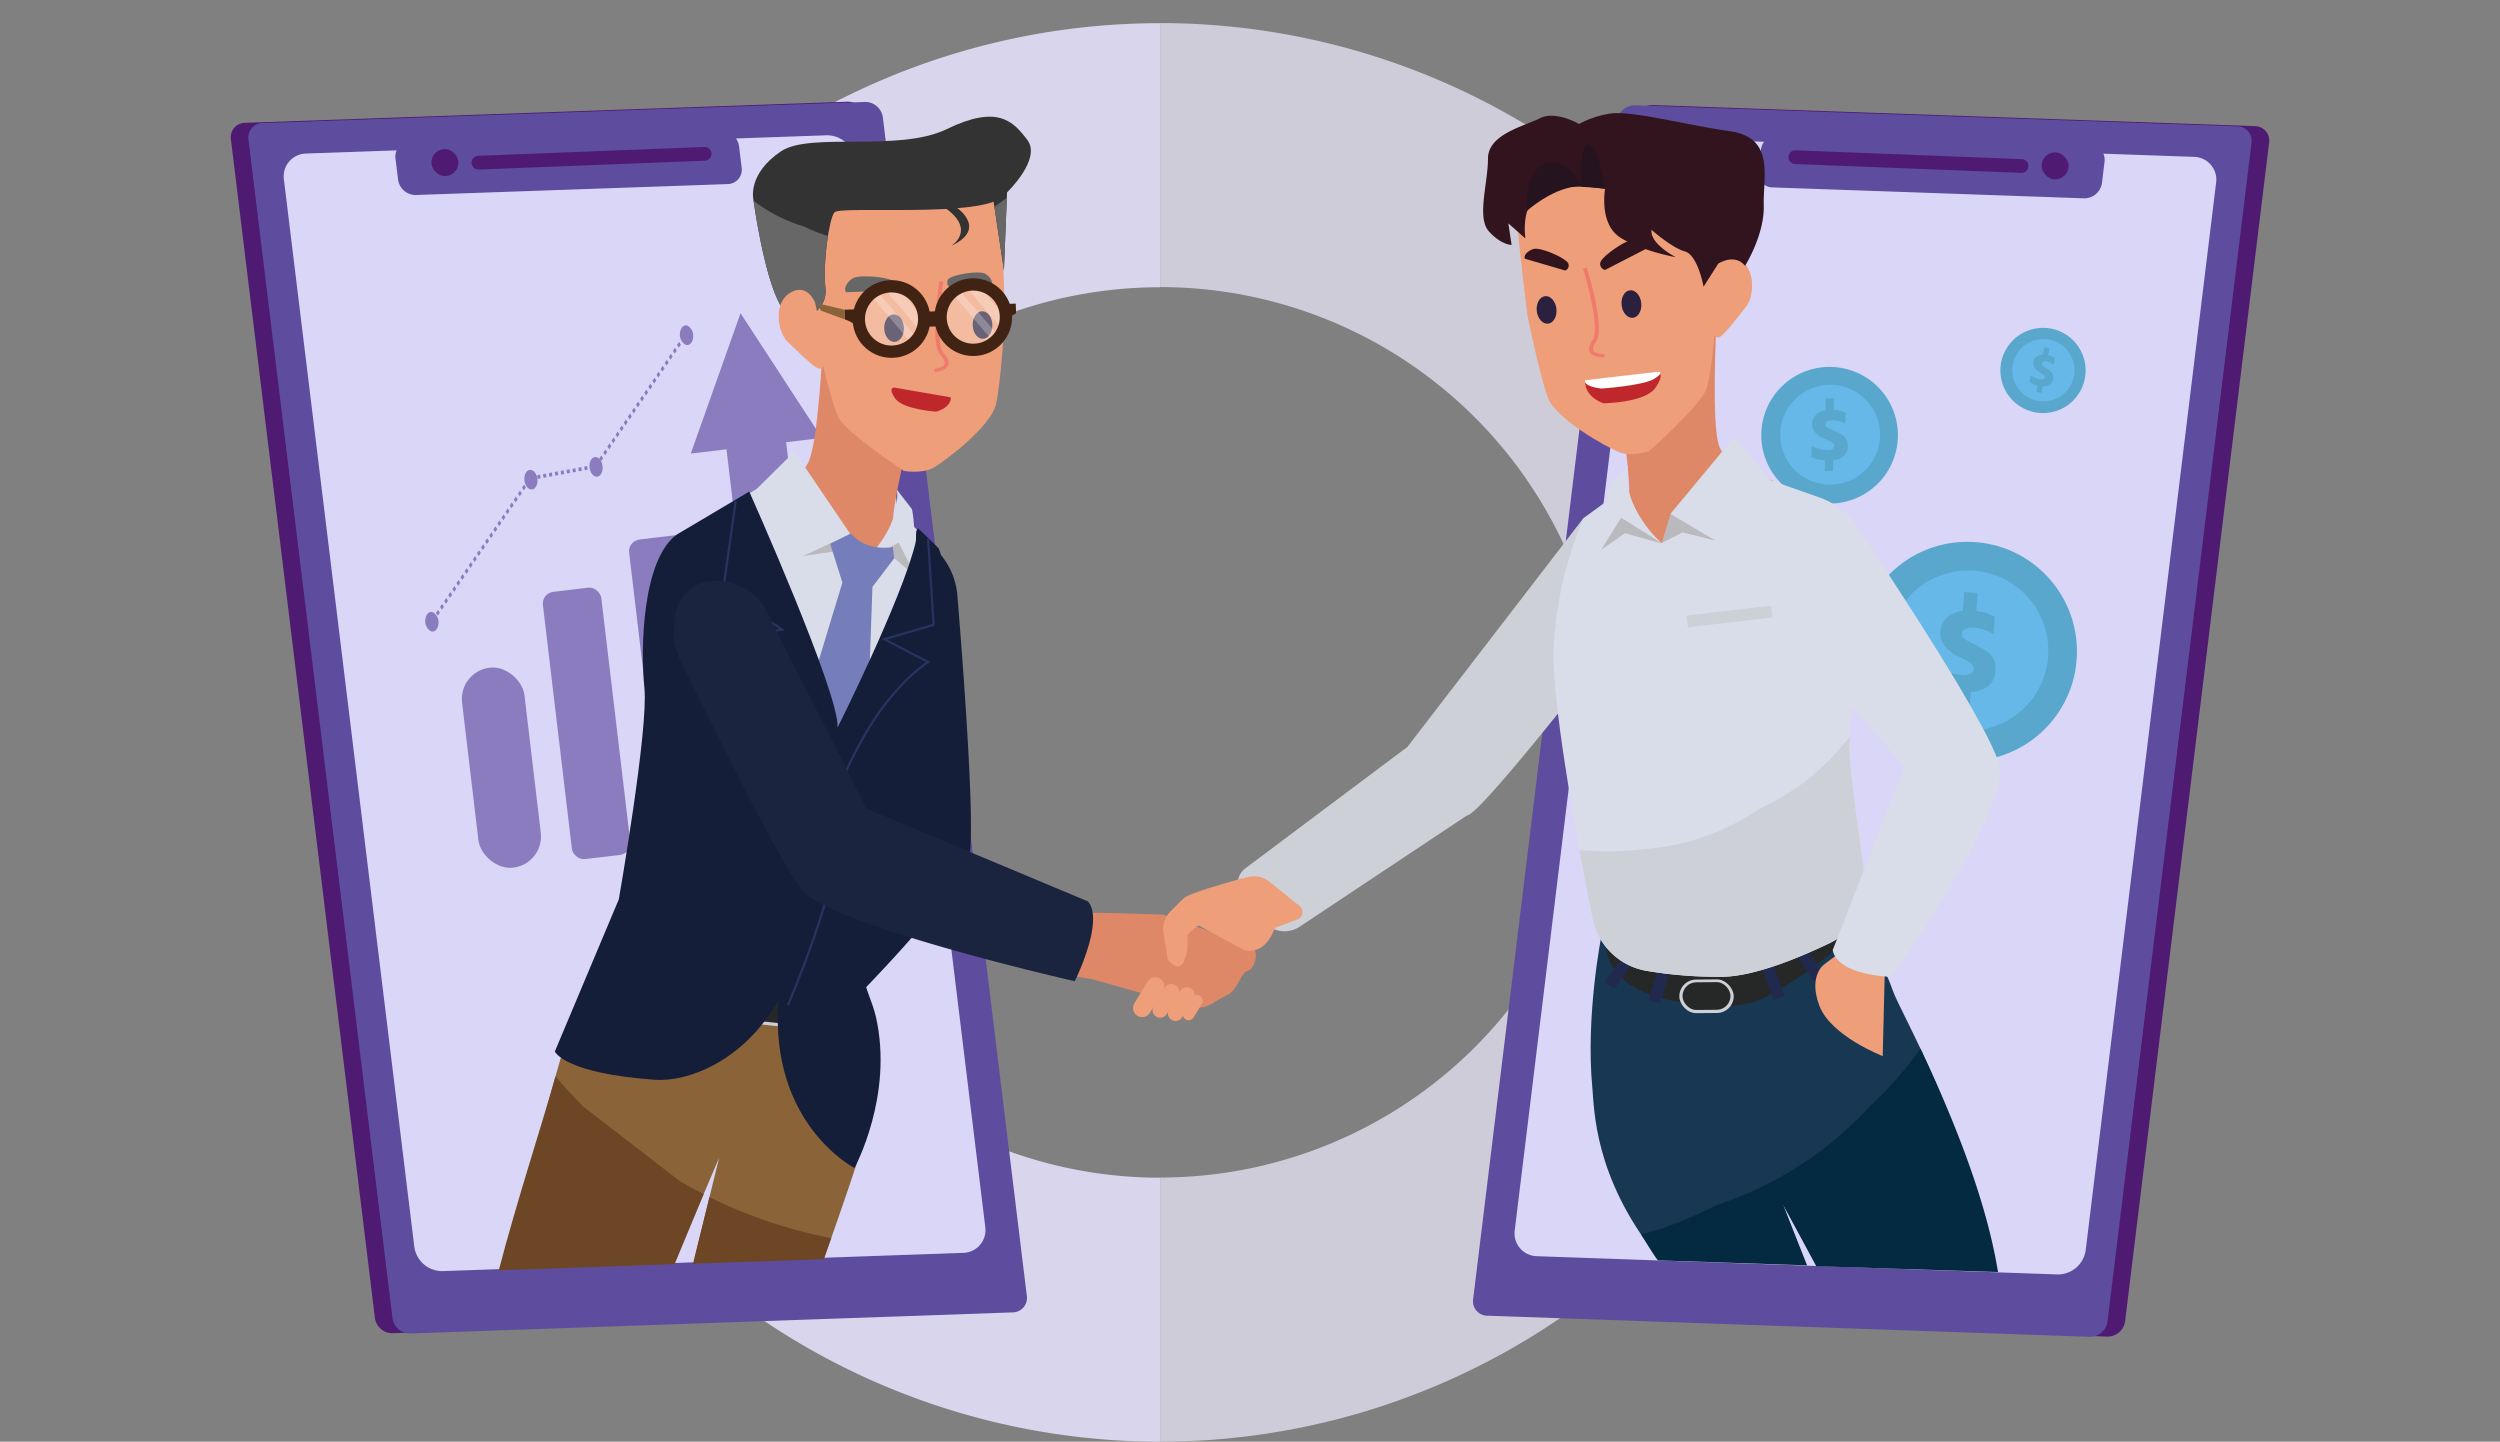<svg xmlns="http://www.w3.org/2000/svg" xmlns:xlink="http://www.w3.org/1999/xlink" width="610" height="351.77" viewBox="0 0 610 351.77">
  <rect x="0" y="0" width="610" height="351.77" fill="#808080" stroke="none"/>
  <defs>
    <clipPath id="clip-path">
      <circle id="Elipse_5039" data-name="Elipse 5039" cx="27.168" cy="27.168" r="27.168" transform="translate(0 38.421) rotate(-45)" fill="none"/>
    </clipPath>
    <clipPath id="clip-path-2">
      <circle id="Elipse_5042" data-name="Elipse 5042" cx="16.932" cy="16.932" r="16.932" transform="translate(0 13.331) rotate(-23.182)" fill="none"/>
    </clipPath>
    <clipPath id="clip-path-3">
      <circle id="Elipse_5045" data-name="Elipse 5045" cx="10.562" cy="10.562" r="10.562" transform="translate(0 2.54) rotate(-6.907)" fill="none"/>
    </clipPath>
    <clipPath id="clip-path-4">
      <circle id="Elipse_5048" data-name="Elipse 5048" cx="7.891" cy="7.891" r="7.891" transform="translate(0 13.418) rotate(-58.23)" fill="none"/>
    </clipPath>
    <clipPath id="clip-path-5">
      <circle id="Elipse_5050" data-name="Elipse 5050" cx="7.891" cy="7.891" r="7.891" transform="matrix(0.67, -0.742, 0.742, 0.67, 0, 11.71)" fill="none"/>
    </clipPath>
  </defs>
  <g id="Grupo_107241" data-name="Grupo 107241" transform="translate(-170 -582.23)">
    <path id="Trazado_147969" data-name="Trazado 147969" d="M184.987,76.353V11.94a173.058,173.058,0,1,0,0,346.116V293.644a108.636,108.636,0,0,1,0-217.273Z" transform="translate(268.08 575.944)" fill="#d8d5ed"/>
    <path id="Trazado_147970" data-name="Trazado 147970" d="M200,358.055A173.067,173.067,0,0,0,200,11.92V76.333a108.636,108.636,0,0,1,0,217.273Z" transform="translate(253.067 575.945)" fill="#cfccd9"/>
    <g id="Grupo_107240" data-name="Grupo 107240" transform="translate(-599 -9.77)">
      <g id="Grupo_107239" data-name="Grupo 107239" transform="translate(4561.064 1370.097)">
        <g id="Grupo_107202" data-name="Grupo 107202" transform="translate(-3432.642 -752.475)">
          <path id="Trazado_149388" data-name="Trazado 149388" d="M-3264.632-456.7l147.042,5.154a4.336,4.336,0,0,0,4.345-3.75l35.137-287.573a3.517,3.517,0,0,0-3.395-4.022l-147.043-5.154a4.337,4.337,0,0,0-4.344,3.751l-35.137,287.572A3.516,3.516,0,0,0-3264.632-456.7Z" transform="translate(3272.349 752.053)" fill="#4f1a72"/>
          <path id="Trazado_149389" data-name="Trazado 149389" d="M-3271.164-456.611l147.042,5.154a4.336,4.336,0,0,0,4.345-3.75l35.137-287.573a3.518,3.518,0,0,0-3.4-4.022l-147.043-5.154a4.337,4.337,0,0,0-4.344,3.751l-35.137,287.572A3.517,3.517,0,0,0-3271.164-456.611Z" transform="translate(3274.588 752.02)" fill="#5e4d9f"/>
          <path id="Trazado_149390" data-name="Trazado 149390" d="M-3220.406-739.581l22.117.776a4.183,4.183,0,0,0-.764,1.924l-.633,5.181a3.517,3.517,0,0,0,3.395,4.022l76.1,2.667a4.335,4.335,0,0,0,4.344-3.75l.634-5.181a3.674,3.674,0,0,0-.29-1.962l22.117.776a5.566,5.566,0,0,1,5.388,6.383l-31.811,260.353a6.861,6.861,0,0,1-6.9,5.953l-127.021-4.452a5.567,5.567,0,0,1-5.388-6.383l31.812-260.353A6.861,6.861,0,0,1-3220.406-739.581Z" transform="translate(3269.3 747.78)" fill="#dad6f7"/>
          <rect id="Rectángulo_35249" data-name="Rectángulo 35249" width="6.598" height="6.598" rx="3.299" transform="translate(145.321 18.157) rotate(-180)" fill="#4f1a72"/>
          <path id="Trazado_149391" data-name="Trazado 149391" d="M-3155.861-731.892l55.177,2.158a1.683,1.683,0,0,0,1.742-1.611h0a1.683,1.683,0,0,0-1.611-1.742l-55.178-2.158a1.682,1.682,0,0,0-1.741,1.611h0A1.683,1.683,0,0,0-3155.861-731.892Z" transform="translate(3234.449 746.293)" fill="#4f1a72"/>
        </g>
        <g id="Grupo_107220" data-name="Grupo 107220" transform="translate(-3735.756 -753.285)">
          <path id="Trazado_149392" data-name="Trazado 149392" d="M-3549.2-457.937l-147.043,5.154a4.337,4.337,0,0,1-4.344-3.751l-35.137-287.572a3.517,3.517,0,0,1,3.4-4.022l147.043-5.154a4.336,4.336,0,0,1,4.344,3.75l35.137,287.573A3.517,3.517,0,0,1-3549.2-457.937Z" transform="translate(3735.756 753.285)" fill="#4f1a72"/>
          <path id="Trazado_149393" data-name="Trazado 149393" d="M-3542.671-457.844l-147.043,5.154a4.335,4.335,0,0,1-4.344-3.75L-3729.2-744.013a3.517,3.517,0,0,1,3.4-4.022l147.042-5.154a4.336,4.336,0,0,1,4.344,3.75l35.137,287.573A3.516,3.516,0,0,1-3542.671-457.844Z" transform="translate(3733.517 753.252)" fill="#5e4d9f"/>
          <path id="Trazado_149394" data-name="Trazado 149394" d="M-3583.642-740.813l-22.117.775a4.181,4.181,0,0,1,.764,1.925l.633,5.181a3.516,3.516,0,0,1-3.394,4.022l-76.1,2.667a4.335,4.335,0,0,1-4.344-3.75l-.634-5.181a3.679,3.679,0,0,1,.29-1.961l-22.117.775a5.566,5.566,0,0,0-5.387,6.383l31.811,260.352a6.861,6.861,0,0,0,6.9,5.953l127.021-4.452a5.567,5.567,0,0,0,5.388-6.383l-31.811-260.353A6.861,6.861,0,0,0-3583.642-740.813Z" transform="translate(3729.019 749.012)" fill="#dad6f7"/>
          <rect id="Rectángulo_35250" data-name="Rectángulo 35250" width="6.598" height="6.598" rx="3.299" transform="translate(48.949 11.558)" fill="#4f1a72"/>
          <path id="Trazado_149395" data-name="Trazado 149395" d="M-3589.434-733.125l-55.177,2.159a1.684,1.684,0,0,1-1.742-1.612h0a1.683,1.683,0,0,1,1.611-1.742l55.178-2.159a1.682,1.682,0,0,1,1.742,1.611h0A1.683,1.683,0,0,1-3589.434-733.125Z" transform="translate(3705.116 747.525)" fill="#4f1a72"/>
          <g id="Grupo_107213" data-name="Grupo 107213" transform="translate(47.466 51.62)">
            <g id="Grupo_107203" data-name="Grupo 107203" transform="translate(8.065 53.761)">
              <rect id="Rectángulo_35251" data-name="Rectángulo 35251" width="15.328" height="49.125" rx="7.664" transform="matrix(0.993, -0.118, 0.118, 0.993, 0, 33.632)" fill="#8a7cbf"/>
              <rect id="Rectángulo_35252" data-name="Rectángulo 35252" width="14.346" height="65.667" rx="2.88" transform="matrix(0.993, -0.118, 0.118, 0.993, 20.29, 14.558)" fill="#8a7cbf"/>
              <rect id="Rectángulo_35253" data-name="Rectángulo 35253" width="15.132" height="75.859" rx="2.88" transform="translate(41.331 1.789) rotate(-6.789)" fill="#8a7cbf"/>
            </g>
            <g id="Grupo_107212" data-name="Grupo 107212" transform="translate(0 2.96)">
              <g id="Grupo_107207" data-name="Grupo 107207" transform="translate(0.853 1.495)">
                <g id="Grupo_107204" data-name="Grupo 107204" transform="translate(0 70.849)">
                  <path id="Trazado_149396" data-name="Trazado 149396" d="M-3661.793-559.136l-.449-.68.249-.363.449.68Z" transform="translate(3662.242 560.179)" fill="#8a7cbf"/>
                </g>
                <g id="Grupo_107205" data-name="Grupo 107205" transform="translate(0.747 1.093)">
                  <path id="Trazado_149397" data-name="Trazado 149397" d="M-3660.657-596.6l-.449-.68.5-.728.448.68Zm1-1.456-.449-.68.5-.728.449.68Zm1-1.456-.449-.68.5-.728.449.68Zm1-1.456-.448-.68.5-.728.449.68Zm1-1.456-.449-.68.5-.728.449.68Zm1-1.456-.449-.68.5-.728.449.68Zm1-1.455-.449-.68.5-.728.449.68Zm1-1.456-.449-.68.5-.728.449.68Zm1-1.456-.449-.68.5-.728.449.68Zm1-1.456-.449-.68.5-.728.449.68Zm1-1.456-.449-.68.5-.728.449.68Zm1-1.456-.45-.68.5-.728.449.68Zm1-1.455-.449-.681.5-.728.45.68Zm1-1.456-.449-.681.5-.728.449.68Zm1-1.456-.449-.68.5-.728.449.68Zm1-1.456-.449-.68.5-.728.449.68Zm1-1.456-.449-.68.5-.728.449.681Zm1-1.456-.449-.68.5-.728.449.68Zm1-1.456-.449-.68.5-.728.449.68Zm1-1.456-.449-.68.5-.728.449.68Zm1-1.455-.448-.681.5-.728.449.68Zm1-1.456-.449-.68.5-.728.449.68Zm1-1.456-.449-.68.5-.728.449.68Zm1-1.456-.449-.68.5-.728.449.68Zm.938-1.076-.133-.9.717-.132.133.9Zm1.435-.264-.134-.9.718-.132.133.9Zm1.435-.264-.134-.9.718-.132.133.9Zm1.435-.264-.133-.9.718-.131.133.9Zm1.435-.264-.133-.9.717-.132.134.9Zm1.435-.264-.133-.9.717-.131.133.9Zm1.435-.264-.133-.9.718-.132.133.9Zm1.435-.264-.133-.9.717-.131.134.9Zm1.435-.264-.133-.9.717-.132.134.9Zm1.435-.264-.133-.9.717-.132.133.9Zm1.436-.264-.134-.9.717-.132.134.9Zm1.553-.486-.45-.68.5-.729.45.68Zm.995-1.458-.449-.68.5-.729.449.68Zm1-1.458-.45-.68.5-.729.45.68Zm.995-1.458-.449-.68.5-.729.449.68Zm1-1.458-.449-.68.5-.729.449.68Zm1-1.458-.449-.68.5-.729.449.68Zm1-1.458-.449-.68.5-.729.45.68Zm.995-1.458-.449-.68.5-.729.45.68Zm1-1.459-.45-.68.5-.729.449.68Zm1-1.458-.45-.68.5-.729.45.68Zm.995-1.458-.449-.68.5-.729.45.68Zm1-1.458-.449-.68.5-.729.449.68Zm1-1.458-.449-.68.5-.729.449.679Zm1-1.458-.449-.68.5-.729.449.68Zm.995-1.458-.449-.68.5-.729.449.68Zm1-1.458-.45-.68.5-.729.449.68Zm1-1.458-.449-.68.5-.729.45.68Zm1-1.458-.449-.68.5-.729.45.68Zm.995-1.459-.449-.68.5-.729.449.68Zm1-1.458-.45-.68.5-.729.45.68Zm1-1.458-.449-.68.5-.729.449.68Zm.995-1.458-.449-.68.5-.729.45.68Z" transform="translate(3661.106 666.309)" fill="#8a7cbf"/>
                </g>
                <g id="Grupo_107206" data-name="Grupo 107206" transform="translate(62.412)">
                  <path id="Trazado_149398" data-name="Trazado 149398" d="M-3566.837-666.928l-.449-.68.248-.363.449.68Z" transform="translate(3567.286 667.971)" fill="#8a7cbf"/>
                </g>
              </g>
              <g id="Grupo_107208" data-name="Grupo 107208" transform="translate(23.905 35.07)">
                <ellipse id="Elipse_5035" data-name="Elipse 5035" cx="1.592" cy="2.403" rx="1.592" ry="2.403" transform="translate(0 0.376) rotate(-6.789)" fill="#8a7cbf"/>
              </g>
              <g id="Grupo_107209" data-name="Grupo 107209" transform="translate(0 69.923)">
                <path id="Trazado_149399" data-name="Trazado 149399" d="M-3660.35-560.83c-.151,1.274-.981,2.022-1.855,1.669a2.867,2.867,0,0,1-1.31-2.946c.151-1.274.981-2.021,1.855-1.669A2.866,2.866,0,0,1-3660.35-560.83Z" transform="translate(3663.539 563.863)" fill="#8a7cbf"/>
              </g>
              <g id="Grupo_107210" data-name="Grupo 107210" transform="translate(39.802 31.955)">
                <ellipse id="Elipse_5036" data-name="Elipse 5036" cx="1.592" cy="2.403" rx="1.592" ry="2.403" transform="translate(0 0.376) rotate(-6.789)" fill="#8a7cbf"/>
              </g>
              <g id="Grupo_107211" data-name="Grupo 107211" transform="translate(62.135)">
                <path id="Trazado_149400" data-name="Trazado 149400" d="M-3565.816-667.213c-.15,1.274-.981,2.022-1.855,1.669a2.867,2.867,0,0,1-1.31-2.946c.15-1.274.982-2.021,1.856-1.669A2.865,2.865,0,0,1-3565.816-667.213Z" transform="translate(3569.005 670.246)" fill="#8a7cbf"/>
              </g>
            </g>
            <path id="Trazado_149401" data-name="Trazado 149401" d="M-3533-644.322l-19.842-30.427-12.142,34.234,8.716-1.038,11.233,94.358,14.552-1.732-11.233-94.358Z" transform="translate(3629.76 674.749)" fill="#8a7cbf"/>
          </g>
          <g id="Grupo_107215" data-name="Grupo 107215" transform="translate(385.322 95.314)" opacity="0.66">
            <g id="Grupo_107214" data-name="Grupo 107214" transform="translate(0 0)" clip-path="url(#clip-path)">
              <circle id="Elipse_5037" data-name="Elipse 5037" cx="26.756" cy="26.756" r="26.756" transform="translate(0.554 38.831) rotate(-45)" fill="#198eb7"/>
              <circle id="Elipse_5038" data-name="Elipse 5038" cx="19.552" cy="19.552" r="19.552" transform="translate(11.897 45.774) rotate(-59.951)" fill="#29a9e1"/>
              <path id="Trazado_149402" data-name="Trazado 149402" d="M-3088.479-554.589a4.744,4.744,0,0,0-1.447-1.881,15.531,15.531,0,0,0-2.909-1.762,21.084,21.084,0,0,1-2.828-1.537,1.47,1.47,0,0,1-.7-1.337,1.326,1.326,0,0,1,.861-1.161,4.392,4.392,0,0,1,2.117-.28,10.36,10.36,0,0,1,4.743,1.587l.291-4.23a11.141,11.141,0,0,0-2.56-1.053,14.4,14.4,0,0,0-1.933-.37l.3-4.4-3.269-.225-.313,4.567a8.209,8.209,0,0,0-1.693.4,5.967,5.967,0,0,0-2.688,1.817,4.913,4.913,0,0,0-1.114,2.857,4.908,4.908,0,0,0,.97,3.439,10.578,10.578,0,0,0,3.677,2.747q1.458.732,2.144,1.134a3.487,3.487,0,0,1,1.024.851,1.47,1.47,0,0,1,.3,1.021,1.3,1.3,0,0,1-.762,1.127,4,4,0,0,1-2.047.271,13.07,13.07,0,0,1-3.017-.59,13.529,13.529,0,0,1-2.991-1.357l-.3,4.339a10.69,10.69,0,0,0,2.855,1.142,18.9,18.9,0,0,0,2.293.452l-.284,4.123,3.27.224.288-4.2a7.6,7.6,0,0,0,3.83-1.111,4.941,4.941,0,0,0,2.208-4A5.886,5.886,0,0,0-3088.479-554.589Z" transform="translate(3133.443 595.58)" fill="#198eb7"/>
            </g>
          </g>
          <g id="Grupo_107217" data-name="Grupo 107217" transform="translate(367.89 58.903)" opacity="0.66">
            <g id="Grupo_107216" data-name="Grupo 107216" transform="translate(0 0)" clip-path="url(#clip-path-2)">
              <circle id="Elipse_5040" data-name="Elipse 5040" cx="16.675" cy="16.675" r="16.675" transform="matrix(0.842, -0.539, 0.539, 0.842, -0.806, 17.427)" fill="#198eb7"/>
              <circle id="Elipse_5041" data-name="Elipse 5041" cx="12.186" cy="12.186" r="12.186" transform="translate(5.124 22.36) rotate(-45)" fill="#29a9e1"/>
              <path id="Trazado_149403" data-name="Trazado 149403" d="M-3140.354-633.037a2.949,2.949,0,0,0-.968-1.118,9.7,9.7,0,0,0-1.874-.992,13.086,13.086,0,0,1-1.815-.854.915.915,0,0,1-.487-.806.828.828,0,0,1,.494-.754,2.739,2.739,0,0,1,1.307-.25,6.461,6.461,0,0,1,3.009.816l.028-2.642a6.983,6.983,0,0,0-1.631-.563,8.981,8.981,0,0,0-1.216-.16l.029-2.751-2.043-.022-.03,2.853a5.129,5.129,0,0,0-1.039.308,3.72,3.72,0,0,0-1.607,1.227,3.066,3.066,0,0,0-.59,1.818,3.059,3.059,0,0,0,.728,2.1,6.6,6.6,0,0,0,2.387,1.577q.933.4,1.375.628a2.177,2.177,0,0,1,.668.492.924.924,0,0,1,.223.625.81.81,0,0,1-.434.728,2.5,2.5,0,0,1-1.265.243,8.209,8.209,0,0,1-1.9-.258,8.419,8.419,0,0,1-1.91-.736l-.028,2.71a6.681,6.681,0,0,0,1.817.607,11.818,11.818,0,0,0,1.443.2l-.028,2.576,2.043.021.028-2.621a4.75,4.75,0,0,0,2.344-.829,3.08,3.08,0,0,0,1.228-2.57A3.653,3.653,0,0,0-3140.354-633.037Z" transform="translate(3166.749 656.63)" fill="#198eb7"/>
            </g>
          </g>
          <g id="Grupo_107219" data-name="Grupo 107219" transform="translate(430.454 53.668)" opacity="0.66">
            <g id="Grupo_107218" data-name="Grupo 107218" transform="translate(0 0)" clip-path="url(#clip-path-3)">
              <circle id="Elipse_5043" data-name="Elipse 5043" cx="10.402" cy="10.402" r="10.402" transform="matrix(0.552, -0.834, 0.834, 0.552, -2.687, 14.847)" fill="#198eb7"/>
              <circle id="Elipse_5044" data-name="Elipse 5044" cx="7.601" cy="7.601" r="7.601" transform="matrix(0.542, -0.84, 0.84, 0.542, 1.311, 14.111)" fill="#29a9e1"/>
              <path id="Trazado_149404" data-name="Trazado 149404" d="M-3062.253-655.342a1.845,1.845,0,0,0-.483-.787,6,6,0,0,0-1.053-.8,8.306,8.306,0,0,1-1.03-.71.573.573,0,0,1-.218-.546.516.516,0,0,1,.381-.413,1.71,1.71,0,0,1,.83-.021,4.03,4.03,0,0,1,1.769.807l.286-1.623a4.278,4.278,0,0,0-.947-.512,5.541,5.541,0,0,0-.732-.222l.3-1.69-1.255-.221-.308,1.753a3.16,3.16,0,0,0-.67.084,2.312,2.312,0,0,0-1.113.592,1.911,1.911,0,0,0-.548,1.059,1.908,1.908,0,0,0,.234,1.369,4.1,4.1,0,0,0,1.309,1.213q.533.343.782.526a1.362,1.362,0,0,1,.361.371.571.571,0,0,1,.074.407.5.5,0,0,1-.341.4,1.555,1.555,0,0,1-.8.021,5.081,5.081,0,0,1-1.142-.352,5.232,5.232,0,0,1-1.1-.647l-.292,1.666a4.159,4.159,0,0,0,1.057.558,7.377,7.377,0,0,0,.868.269l-.278,1.583,1.255.22.283-1.61a2.955,2.955,0,0,0,1.526-.272,1.922,1.922,0,0,0,1.018-1.457A2.282,2.282,0,0,0-3062.253-655.342Z" transform="translate(3076.433 668.359)" fill="#198eb7"/>
            </g>
          </g>
        </g>
        <g id="Grupo_107238" data-name="Grupo 107238" transform="translate(-3670.366 -750.496)">
          <path id="Trazado_149405" data-name="Trazado 149405" d="M-3421.39-452.129c1.371-.16,17.836.415,17.836.415l21.476,7.771c1.73.765,1.135,4.408-.333,5.6a1.813,1.813,0,0,1-.638.346c-1.613.467-2.5,4.74-4.875,5.851a36.4,36.4,0,0,0-3.579,2.04,7.15,7.15,0,0,1-5.841.8l-23.83-6.734-9.336-1.409Z" transform="translate(3565.751 647.292)" fill="#df8867"/>
          <path id="Trazado_149406" data-name="Trazado 149406" d="M-3277.567-598.67l-42.946,55.818L-3360.1-513.19a4.372,4.372,0,0,0-1.189,5.641,28.767,28.767,0,0,0,6.638,8.2,6.627,6.627,0,0,0,7.832.373l40.849-27.163c3.336.081,39.335-46.6,39.335-46.6Z" transform="translate(3542.218 697.505)" fill="#cdd0d7"/>
          <g id="Grupo_107232" data-name="Grupo 107232" transform="translate(0 0.872)">
            <path id="Trazado_149407" data-name="Trazado 149407" d="M-3499.734-588.024a17.64,17.64,0,0,1,4.706,10.725c1.071,12.982,4.227,53.205,3.06,62.59-1.4,11.233-44.206,51.752-44.206,51.752s-15.568-7.269-14.44-13.468l34.932-47-3.538-53.735a13.653,13.653,0,0,1,7.827-13.359C-3507.915-592.1-3503.748-592.248-3499.734-588.024Z" transform="translate(3606.933 694.19)" fill="#151e39"/>
            <g id="Grupo_107224" data-name="Grupo 107224">
              <path id="Trazado_149408" data-name="Trazado 149408" d="M-3523.086-663.708s-1.09,24.283-3.567,29.163-10.128,7.957-10.128,7.957,15.232,19.565,24.665,16.61,12.739-4.724,12.739-4.724-6.388-2.3-6.552-6.253,7.471-36.2,7.471-36.2Z" transform="translate(3602.172 718.924)" fill="#df8867"/>
              <path id="Trazado_149409" data-name="Trazado 149409" d="M-3473.453-691.559s-.892,15.4-2.142,20.731-12.474,13.9-15.3,15.437-7.179.737-7.179.737-13.775-9.115-15.831-12.885-5.517-19.978-5.517-19.978-4.112-20.989-.462-26.4,14.289-16.843,27.362-13.947,17.211,4.429,18.3,14.718C-3473.745-708.618-3473.453-691.559-3473.453-691.559Z" transform="translate(3596.899 741.071)" fill="#ee9e78"/>
              <path id="Trazado_149410" data-name="Trazado 149410" d="M-3459.036-686.738l-10.206.365a1.3,1.3,0,0,1-.354-1.739c.542-1.188,7.509-2.312,9-1.489S-3458.474-687.342-3459.036-686.738Z" transform="translate(3579.206 727.895)" fill="#676767"/>
              <path id="Trazado_149411" data-name="Trazado 149411" d="M-3507.408-684.571l11.551-.412a1.474,1.474,0,0,0,.26-1.992c-.707-1.3-8.664-2-10.279-.954S-3508.092-685.207-3507.408-684.571Z" transform="translate(3592.201 727.399)" fill="#676767"/>
              <path id="Trazado_149412" data-name="Trazado 149412" d="M-3460.334-672.047c.066,1.855,1.194,3.32,2.518,3.273s2.345-1.589,2.28-3.443-1.194-3.32-2.519-3.273S-3460.4-673.9-3460.334-672.047Z" transform="translate(3575.973 722.963)" fill="#2b203d"/>
              <ellipse id="Elipse_5046" data-name="Elipse 5046" cx="2.4" cy="3.36" rx="2.4" ry="3.36" transform="translate(93.931 48.328) rotate(-2.045)" fill="#2b203d"/>
              <g id="Grupo_107221" data-name="Grupo 107221" transform="translate(106.25 40.157)">
                <path id="Trazado_149413" data-name="Trazado 149413" d="M-3474.4-664.409c1.261-.258,2.766-.685,3.205-1.708.345-.8-.033-1.79-1.156-3.014-1.951-2.128-.7-13.277-.057-17.393l-.952-.095c-.006.037-.592,3.8-.865,7.851-.371,5.515,0,8.923,1.11,10.131.9.979,1.239,1.737,1.017,2.256s-1.018.884-2.519,1.191Z" transform="translate(3474.617 686.619)" fill="#ef7a6d"/>
              </g>
              <path id="Trazado_149414" data-name="Trazado 149414" d="M-3475.988-644.775l-13.9-2.406s-1.557.1.363,2.737,9.932,3.156,9.932,3.156S-3476-642.094-3475.988-644.775Z" transform="translate(3586.304 713.26)" fill="#c0272d"/>
              <path id="Trazado_149415" data-name="Trazado 149415" d="M-3528.776-698.689s5.209-2.107,4.541-7.367.84-16.842,2.228-18.333,29.812.857,38.816-2.587l2.518,16.722.763-19s8.478-8.113,4.949-12.79-7.336-8.633-19.7-2.624c-11.657,5.665-33.308.649-40.366,5.373-8.3,5.553-6.785,11.77-6.785,11.77s2.6,19.121,6.69,25.941Z" transform="translate(3603.934 747.716)" fill="#333"/>
              <path id="Trazado_149416" data-name="Trazado 149416" d="M-3449.243-717.611l-.71,17.675-2.334-15.5Q-3450.736-716.472-3449.243-717.611Z" transform="translate(3573.214 737.398)" fill="#676767"/>
              <path id="Trazado_149417" data-name="Trazado 149417" d="M-3529.327-710.22a38.579,38.579,0,0,0,5.791,2.3,52.964,52.964,0,0,0-.62,12.552c.667,5.26-4.541,7.367-4.541,7.367l-6.348-2.9c-3.786-6.32-6.3-23.194-6.647-25.634A37.668,37.668,0,0,0-3529.327-710.22Z" transform="translate(3603.855 737.027)" fill="#676767"/>
              <path id="Trazado_149418" data-name="Trazado 149418" d="M-3538.777-426.978c-8.891,2.493-21.128,2.3-26.922-.433s-21.688-15.508-21.509-20.872l.123.19" transform="translate(3619.456 645.092)" fill="#262727"/>
              <rect id="Rectángulo_35254" data-name="Rectángulo 35254" width="2.88" height="9.121" transform="translate(49.398 216.948) rotate(-154.859)" fill="#212a4e"/>
              <rect id="Rectángulo_35255" data-name="Rectángulo 35255" width="2.88" height="9.121" transform="matrix(-0.978, 0.207, -0.207, -0.978, 79.633, 219.823)" fill="#212a4e"/>
              <rect id="Rectángulo_35256" data-name="Rectángulo 35256" width="2.88" height="9.121" transform="translate(40.173 211.477) rotate(-142.212)" fill="#212a4e"/>
              <g id="Grupo_107222" data-name="Grupo 107222" transform="translate(0 190.215)">
                <path id="Trazado_149419" data-name="Trazado 149419" d="M-3570.308-336.778l4.428.012,5.967-24.425Z" transform="translate(3613.663 425.028)" fill="none"/>
                <path id="Trazado_149420" data-name="Trazado 149420" d="M-3548.117-439.122l-46.216-19.193s-13.738,7.6-20.081,21.522c-2.5,5.484-10.325,33.911-18.834,66.611l41.369.116,10.4-24.412-5.967,24.425,31.6.089c6.2-17.515,10.805-31.282,11.729-36.033C-3540.729-423.432-3548.117-439.122-3548.117-439.122Z" transform="translate(3635.234 458.315)" fill="#8b6339"/>
                <path id="Trazado_149421" data-name="Trazado 149421" d="M-3592.083-365.877l-23.654-18.275q-3.52-3.543-6.687-7.294c-3.367,11.973-9.511,30.668-13.846,47.328l42.917-1.526,7.07-17.077Q-3589.207-364.214-3592.083-365.877Z" transform="translate(3636.27 435.397)" fill="#6d4725"/>
                <path id="Trazado_149422" data-name="Trazado 149422" d="M-3560.144-346.646l-4.023,16.255,31.9-1.085c.6-1.689,1.273-3.559,1.84-5.173A115.425,115.425,0,0,1-3560.144-346.646Z" transform="translate(3611.558 420.043)" fill="#6d4725"/>
              </g>
              <rect id="Rectángulo_35257" data-name="Rectángulo 35257" width="2.88" height="9.121" transform="matrix(-0.86, 0.509, -0.509, -0.86, 90.673, 216.559)" fill="#212a4e"/>
              <path id="Trazado_149423" data-name="Trazado 149423" d="M-3523.468-680.287s-1.859-4.978-6.091-2.425-3.015,9.714-.531,12.027,6.973,6.957,7.916,6.443a6.738,6.738,0,0,0,1.85-1.988Z" transform="translate(3600.654 725.687)" fill="#ee9e78"/>
              <path id="Trazado_149424" data-name="Trazado 149424" d="M-3519.61-601.488l-12.781,10.083-23.763-18.612-10.78,6.1s-14.545,49.681-16.015,59.18c-.9,5.84-1.842,19.82-4.223,29.5-1.6,6.525-1.128,13.055,4.619,16.534,7.229,4.376,17.151,9.605,24.677,10.606a103.022,103.022,0,0,0,18.7.416c6.763-.39-.1-10.4,1.863-16.886,5.282-17.5,21.014-48.557,21.508-61.431a246.352,246.352,0,0,1,2.783-29.643Z" transform="translate(3619.716 700.523)" fill="#d9dde9"/>
              <path id="Trazado_149425" data-name="Trazado 149425" d="M-3502.977-585.722l8.688-1.555,5.387,4.606-4.065-10.705Z" transform="translate(3590.587 694.819)" fill="#bababe"/>
              <path id="Trazado_149426" data-name="Trazado 149426" d="M-3518.35-595.149l.239-8.283-13.53-19.947-9.851,9.731,12.022,20.127Z" transform="translate(3603.787 705.103)" fill="#d9dde9"/>
              <path id="Trazado_149427" data-name="Trazado 149427" d="M-3492.893-609.182l3.639,4.7c1.008,4.619.866,16.4.866,16.4l-4.1-8.257-8.983,5S-3492.061-598.962-3492.893-609.182Z" transform="translate(3590.072 700.237)" fill="#d9dde9"/>
              <path id="Trazado_149428" data-name="Trazado 149428" d="M-3523.272-587.436l11.479-5.371,1.391,7.178-4.754-3Z" transform="translate(3597.543 694.624)" fill="#bababe"/>
              <g id="Grupo_107223" data-name="Grupo 107223" transform="translate(58.689 212.814)">
                <rect id="Rectángulo_35258" data-name="Rectángulo 35258" width="13.213" height="8.161" rx="4.08" transform="translate(13.14 9.504) rotate(-173.968)" fill="#cdd0d7"/>
                <path id="Rectángulo_35259" data-name="Rectángulo 35259" d="M3.36,0H8.3a3.36,3.36,0,0,1,3.36,3.36v0A3.36,3.36,0,0,1,8.3,6.721H3.36A3.36,3.36,0,0,1,0,3.36v0A3.36,3.36,0,0,1,3.36,0Z" transform="translate(12.448 8.649) rotate(-173.968)" fill="#262727"/>
              </g>
              <path id="Trazado_149429" data-name="Trazado 149429" d="M-3500.312-589.678s-6.405,1.312-10.265-3.305l-5.044,2.507,2.988,9.469-7.542,24.828,6.558,17.083s6.879-9.31,7.1-10.342,1.215-30.519,1.215-30.519l5.288-6.955Z" transform="translate(3596.481 694.685)" fill="#757dba"/>
              <path id="Trazado_149430" data-name="Trazado 149430" d="M-3568.014-608.552s22.184,49.633,21.539,57.594c0,0,15.617-31.1,19.031-45.082.329-1.349-.21-2.99.623-3.526.07-.045,4.964,4.8,4.964,4.8s7.17,10.654-14.1,71.007c-10.087,28.614-2.964,35.509-1.183,43.241,4.451,19.327-5.2,37.005-5.2,37.005s-20.805-10.61-18.559-40.906c-8.534,14.969-22.171,19.962-30.125,19.392-22.335-1.6-24.423-6.915-24.423-6.915l15.607-37.121s7.258-41.523,6.245-51.517-.462-31.439,7.935-37.505Z" transform="translate(3629.134 700.021)" fill="#151e39"/>
            </g>
            <g id="Grupo_107225" data-name="Grupo 107225" transform="translate(53.674 93.766)">
              <path id="Trazado_149431" data-name="Trazado 149431" d="M-3537.464-481.94c12.113-28.826,14.3-45.875,13.218-51.078-2.933-14.123-25.8-35.01-29.179-38.036l14.943-2.47-14.74-10.136,3.014-21.322-.523-.074-3.06,21.645,13.93,9.58-14.749,2.438.422.367c.263.229,26.309,23.108,29.425,38.115,1.071,5.16-1.11,22.023-13.188,50.767Z" transform="translate(3554.609 605.056)" fill="#283460"/>
            </g>
            <g id="Grupo_107226" data-name="Grupo 107226" transform="translate(82.928 102.906)">
              <path id="Trazado_149432" data-name="Trazado 149432" d="M-3509.617-530.822c5.474-12.431,9.941-18.707,13.973-23.171a39.351,39.351,0,0,1,7.513-6.776l.4-.244-10.51-5.468,11.6-3.4-1.374-21.272-.526.034,1.346,20.85-12.458,3.648,10.859,5.65a42.788,42.788,0,0,0-7.224,6.6c-4.064,4.495-8.576,10.825-14.085,23.335Z" transform="translate(3510.1 591.151)" fill="#283460"/>
            </g>
            <g id="Grupo_107231" data-name="Grupo 107231" transform="translate(77.972 37.643)">
              <g id="Grupo_107228" data-name="Grupo 107228" transform="translate(26.894 0.365)" opacity="0.69">
                <g id="Grupo_107227" data-name="Grupo 107227" transform="translate(0 0)" clip-path="url(#clip-path-4)">
                  <circle id="Elipse_5047" data-name="Elipse 5047" cx="7.891" cy="7.891" r="7.891" transform="translate(0 13.418) rotate(-58.23)" fill="#fff" opacity="0.43"/>
                  <rect id="Rectángulo_35260" data-name="Rectángulo 35260" width="23.411" height="2.591" transform="matrix(-0.649, -0.761, 0.761, -0.649, 21.362, 17.863)" fill="#fff" opacity="0.43"/>
                  <rect id="Rectángulo_35261" data-name="Rectángulo 35261" width="23.411" height="1.862" transform="matrix(-0.649, -0.761, 0.761, -0.649, 18.703, 20.269)" fill="#fff" opacity="0.43"/>
                </g>
              </g>
              <g id="Grupo_107230" data-name="Grupo 107230" transform="translate(6.896 0.788)" opacity="0.69">
                <g id="Grupo_107229" data-name="Grupo 107229" transform="translate(0 0)" clip-path="url(#clip-path-5)">
                  <circle id="Elipse_5049" data-name="Elipse 5049" cx="7.891" cy="7.891" r="7.891" transform="matrix(0.67, -0.742, 0.742, 0.67, 0, 11.71)" fill="#fff" opacity="0.43"/>
                  <rect id="Rectángulo_35262" data-name="Rectángulo 35262" width="23.411" height="2.591" transform="matrix(-0.649, -0.761, 0.761, -0.649, 21.644, 18.145)" fill="#fff" opacity="0.43"/>
                  <rect id="Rectángulo_35263" data-name="Rectángulo 35263" width="23.411" height="1.862" transform="matrix(-0.649, -0.761, 0.761, -0.649, 18.985, 20.551)" fill="#fff" opacity="0.43"/>
                </g>
              </g>
              <circle id="Elipse_5051" data-name="Elipse 5051" cx="7.979" cy="7.979" r="7.979" transform="translate(26.533 11.822) rotate(-47.8)" fill="none" stroke="#402312" stroke-miterlimit="10" stroke-width="3"/>
              <rect id="Rectángulo_35264" data-name="Rectángulo 35264" width="3.683" height="3.683" transform="translate(29.811 13.487) rotate(177.952)" fill="#402312"/>
              <path id="Trazado_149433" data-name="Trazado 149433" d="M-3504.265-676.258l-3.681.132.085,2.366s2.394.7,3.239,2.253Z" transform="translate(3514.318 685.582)" fill="#402312"/>
              <path id="Trazado_149434" data-name="Trazado 149434" d="M-3448.752-678.228l2.891-.1.085,2.366a5.036,5.036,0,0,0-2.394,2.454Z" transform="translate(3494.03 686.293)" fill="#402312"/>
              <path id="Trazado_149435" data-name="Trazado 149435" d="M-3511.268-676.854l-6.372-1.527.588,1.734,5.868,2.159Z" transform="translate(3517.64 686.309)" fill="#8b6339"/>
              <circle id="Elipse_5052" data-name="Elipse 5052" cx="7.979" cy="7.979" r="7.979" transform="translate(8.651 5.198) rotate(-9.689)" fill="none" stroke="#402312" stroke-miterlimit="10" stroke-width="3"/>
            </g>
            <path id="Trazado_149436" data-name="Trazado 149436" d="M-3468.436-714.464s8.451,5.325-.937,9.693c0,0,6.572-3.911-1.891-9.627Z" transform="translate(3579.718 736.319)" fill="#333"/>
            <path id="Trazado_149437" data-name="Trazado 149437" d="M-3570.952-567.248a17.638,17.638,0,0,0,1.422,11.625c5.7,11.713,23.5,47.922,29.287,55.4,6.931,8.949,66.76,22.5,66.76,22.5s7.341-14.721,3.211-19.478l-54.015-22.61-24.361-48.026a13.652,13.652,0,0,0-13.545-7.5C-3565.994-574.926-3569.654-572.928-3570.952-567.248Z" transform="translate(3614.028 688.663)" fill="#1a243f"/>
          </g>
          <g id="Grupo_107237" data-name="Grupo 107237" transform="translate(240.189)">
            <g id="Grupo_107236" data-name="Grupo 107236">
              <path id="Trazado_149438" data-name="Trazado 149438" d="M-3199.113-670.14s-1.273,24.385.729,29.506,13.013,8.309,13.013,8.309-20.794,18.713-29.937,14.84-12.277-5.963-12.277-5.963,6.61-1.676,7.16-5.615-3.947-36.922-3.947-36.922Z" transform="translate(3256.014 722)" fill="#df8867"/>
              <path id="Trazado_149439" data-name="Trazado 149439" d="M-3255.633-694.976s3.079,15.19,5.082,20.311,14.382,12.043,17.412,13.174,7.244-.289,7.244-.289,12.4-11.026,13.91-15.067,2.643-20.652,2.643-20.652,1.1-21.457-3.3-26.322-16.607-14.714-29.2-9.973-16.485,6.854-16.1,17.24C-3257.771-711.982-3255.633-694.976-3255.633-694.976Z" transform="translate(3266.426 744.247)" fill="#ee9e78"/>
              <path id="Trazado_149440" data-name="Trazado 149440" d="M-3255.372-696.269l9.846,2.886a1.308,1.308,0,0,0,.776-1.6c-.233-1.29-6.737-4.113-8.39-3.681S-3255.77-697-3255.372-696.269Z" transform="translate(3265.568 731.793)" fill="#31141e"/>
              <g id="Grupo_107233" data-name="Grupo 107233" transform="translate(26.224 190.555)">
                <path id="Trazado_149441" data-name="Trazado 149441" d="M-3157.235-435.65c-4.986-14.542-17.984-23.474-17.984-23.474l-53.09,10.217s-3.9,19.446-2.2,37.208c.49,5.133.406,21.377,15.432,40.513h35.7l-4.7-12.363,6.9,12.363h43.244C-3139.025-403.019-3155.35-430.151-3157.235-435.65Z" transform="translate(3230.94 459.124)" fill="#183753"/>
                <path id="Trazado_149442" data-name="Trazado 149442" d="M-3156.39-387.673A87.606,87.606,0,0,1-3194-363.507a87.993,87.993,0,0,1-18.2,7.14c1.077,1.594,2.8,4.646,4.093,6.288l36.407,1.22-5.958-15.016,8.2,15.22,44.34,1.424c-3.2-19.986-13.21-42.4-18.908-54.487A91.138,91.138,0,0,1-3156.39-387.673Z" transform="translate(3224.517 439.449)" fill="#032a41"/>
                <path id="Trazado_149443" data-name="Trazado 149443" d="M-3171.014-331.416h2.205l-3.914-11.669Z" transform="translate(3210.988 419.354)" fill="none"/>
              </g>
              <path id="Trazado_149444" data-name="Trazado 149444" d="M-3215.855-700.067l-10.322,5.319a1.48,1.48,0,0,1-1.207-1.618c-.019-1.483,6.6-6.015,8.534-5.891S-3215.57-700.96-3215.855-700.067Z" transform="translate(3255.945 733.008)" fill="#31141e"/>
              <path id="Trazado_149445" data-name="Trazado 149445" d="M-3246.15-678c.2,1.854-.714,3.472-2.039,3.613s-2.558-1.246-2.756-3.1.715-3.471,2.039-3.612S-3246.348-679.852-3246.15-678Z" transform="translate(3264.03 725.759)" fill="#2b203d"/>
              <path id="Trazado_149446" data-name="Trazado 149446" d="M-3214.655-680.176c.2,1.854-.715,3.472-2.039,3.613s-2.558-1.247-2.756-3.1.714-3.471,2.038-3.613S-3214.853-682.029-3214.655-680.176Z" transform="translate(3253.235 726.505)" fill="#2b203d"/>
              <g id="Grupo_107234" data-name="Grupo 107234" transform="translate(24.379 37.699)">
                <path id="Trazado_149447" data-name="Trazado 149447" d="M-3228.618-669.747c-1.291-.076-2.847-.287-3.43-1.242-.458-.75-.222-1.784.72-3.162,1.638-2.394-1.19-13.3-2.419-17.3l.934-.23c.011.036,1.13,3.7,1.978,7.685,1.154,5.431,1.268,8.874.338,10.232-.753,1.1-.985,1.9-.69,2.388s1.138.735,2.674.826Z" transform="translate(3233.747 691.685)" fill="#ef7a6d"/>
              </g>
              <path id="Trazado_149448" data-name="Trazado 149448" d="M-3232.967-650.678l17.69-2.376s1.969.275-.549,3.938-12.69,3.782-12.69,3.782S-3233.037-646.791-3232.967-650.678Z" transform="translate(3257.859 716.144)" fill="#c0272d"/>
              <path id="Trazado_149449" data-name="Trazado 149449" d="M-3233.02-650.956l17.72-2.1s1.94,0-.786,1.718-12.839,2.394-12.839,2.394S-3233.327-649.289-3233.02-650.956Z" transform="translate(3257.882 716.144)" fill="#fff"/>
              <path id="Trazado_149450" data-name="Trazado 149450" d="M-3225.266-441.925s.859,7.344,9.506,10.7,20.9,4.352,26.96,2.187,23.195-13.4,23.536-18.776l-.141.178Z" transform="translate(3255.219 645.802)" fill="#262727"/>
              <rect id="Rectángulo_35265" data-name="Rectángulo 35265" width="2.893" height="9.163" transform="translate(67.778 207.824) rotate(-19.582)" fill="#212a4e"/>
              <rect id="Rectángulo_35266" data-name="Rectángulo 35266" width="2.893" height="9.163" transform="matrix(0.954, 0.3, -0.3, 0.954, 43.091, 207.65)" fill="#212a4e"/>
              <rect id="Rectángulo_35267" data-name="Rectángulo 35267" width="2.893" height="9.163" transform="matrix(0.846, -0.533, 0.533, 0.846, 75.718, 204.134)" fill="#212a4e"/>
              <rect id="Rectángulo_35268" data-name="Rectángulo 35268" width="2.893" height="9.163" transform="translate(35.027 204.657) rotate(36.186)" fill="#212a4e"/>
              <path id="Trazado_149451" data-name="Trazado 149451" d="M-3185.9-692.254s1.14-5.214,5.712-3.278,4.382,9.231,2.241,11.885-5.945,7.91-6.955,7.533a6.784,6.784,0,0,1-2.123-1.713Z" transform="translate(3242.114 730.85)" fill="#ee9e78"/>
              <path id="Trazado_149452" data-name="Trazado 149452" d="M-3230.268-609.709l11.8,11.325,21.188-17.3,17.51,6.148a17.8,17.8,0,0,1,11.75,19.158c-2.013,15.043-4.79,37.356-4.437,43.578.335,5.927,2.268,19.932,3.707,29.844a15.459,15.459,0,0,1-8.617,16.162c-7.65,3.668-18.06,7.919-25.671,8.187a103.562,103.562,0,0,1-18.776-1.409,16.182,16.182,0,0,1-13.368-12.84c-3.579-18.006-10.242-53.738-9.483-66.659a94.674,94.674,0,0,1,7.241-30.984Z" transform="translate(3261.889 703.337)" fill="#d9dde9"/>
              <path id="Trazado_149453" data-name="Trazado 149453" d="M-3169.141-513.224a43.763,43.763,0,0,1,.075-4.491,57.248,57.248,0,0,1-21.878,17.585,57.665,57.665,0,0,1-28.535,9.978,78.228,78.228,0,0,1-15.567.237c1.144,6.252,2.262,12.023,3.179,16.632a16.2,16.2,0,0,0,13.4,12.847,103.422,103.422,0,0,0,18.742,1.4c7.623-.268,18.053-4.532,25.706-8.2a15.443,15.443,0,0,0,8.582-16.149C-3166.874-493.295-3168.806-507.3-3169.141-513.224Z" transform="translate(3258.571 669.76)" fill="#cdd0d7"/>
              <path id="Trazado_149454" data-name="Trazado 149454" d="M-3212.7-593.935l-8.535-2.4-5.834,4.081,5.106-10.308Z" transform="translate(3255.837 698.839)" fill="#bababe"/>
              <path id="Trazado_149455" data-name="Trazado 149455" d="M-3202.03-601.857l.567-8.305,15.469-18.628,8.9,10.688-13.979,18.954Z" transform="translate(3247.255 707.828)" fill="#d9dde9"/>
              <path id="Trazado_149456" data-name="Trazado 149456" d="M-3220.514-618.3l-4.095,4.342c-1.457,4.521-2.462,16.31-2.462,16.31l4.907-7.857,9.729,6.078S-3222.34-608.163-3220.514-618.3Z" transform="translate(3255.838 704.233)" fill="#d9dde9"/>
              <path id="Trazado_149457" data-name="Trazado 149457" d="M-3191.435-593.748l-10.955-6.487-2.089,7.042,5.044-2.532Z" transform="translate(3248.095 698.042)" fill="#bababe"/>
              <rect id="Rectángulo_35269" data-name="Rectángulo 35269" width="20.736" height="2.893" transform="translate(49.633 122.595) rotate(-6.673)" fill="#cdd0d7"/>
              <g id="Grupo_107235" data-name="Grupo 107235" transform="translate(47.831 211.336)">
                <rect id="Rectángulo_35270" data-name="Rectángulo 35270" width="13.273" height="8.198" rx="4.099" transform="translate(0 0.11) rotate(-0.474)" fill="#cdd0d7"/>
                <rect id="Rectángulo_35271" data-name="Rectángulo 35271" width="11.712" height="6.751" rx="3.376" transform="matrix(1, -0.008, 0.008, 1, 0.786, 0.769)" fill="#262727"/>
              </g>
              <path id="Trazado_149458" data-name="Trazado 149458" d="M-3245.641-731.108l4.565.527s-1.588,8.61,3.772,11.949,13.5,4.744,13.5,4.744-6.352-3.163-5.955-6.677c0,0,4.962,4.393,8.138,5.271s4.565,8.61,4.565,8.61l3.573-5.623s3.97-2.636,6.551.527c0,0,4.764-7.556,4.565-14.76s2.779-16.517-8.336-18.1-24.615-5.271-29.577-4.217a23.285,23.285,0,0,0-7.146,2.46s-5.757-3.339-9.528-1.406-12.7,3.865-12.7,9.84-2.779,14.409.2,17.748,5.559,3.338,5.559,3.338l-.794-5.271,4.168,3.69s-1.191-7.556,2.977-10.367S-3245.641-731.108-3245.641-731.108Z" transform="translate(3270.838 749.042)" fill="#31141e"/>
              <path id="Trazado_149459" data-name="Trazado 149459" d="M-3241.367-724.908s-2.644-5.8-6.712-5.8c-7.628,0-6.509,11.8-6.509,11.8S-3247.876-725.01-3241.367-724.908Z" transform="translate(3265.289 742.757)" fill="#25131f"/>
              <path id="Trazado_149460" data-name="Trazado 149460" d="M-3228.649-726.572s-1.366-7.527-2.485-9.256c-4.034-6.234-3.412,8.763-3.412,8.763S-3230.727-726.878-3228.649-726.572Z" transform="translate(3258.411 745.033)" fill="#25131f"/>
            </g>
            <path id="Trazado_149461" data-name="Trazado 149461" d="M-3135.972-443.746l-9.33,7s-4.029,2.744-1.23,10.144,15.453,12.282,15.453,12.282l.5-20.512,1.911-4.314Z" transform="translate(3228.574 644.409)" fill="#ee9e78"/>
            <path id="Trazado_149462" data-name="Trazado 149462" d="M-3139.288-599.3s33.645,49.575,36.387,60.617-26.333,51.714-26.333,51.714-13.083-.288-14.294-6.509l17.479-44.77-17.881-20.634S-3156.195-590.956-3139.288-599.3Z" transform="translate(3228.816 697.72)" fill="#d9dde9"/>
          </g>
          <path id="Trazado_149463" data-name="Trazado 149463" d="M-3363.628-464.344a6.219,6.219,0,0,0-5.506-1.183c-4.049,1.071-14.1,3.908-15.4,5.09-.957.867-2.258,2.171-3.307,3.244a6.458,6.458,0,0,0-1.837,4.418l1.141,7.36s2.292,2.974,3.618,1,1.243-4.982,1.2-6.661c-.023-.828,2.689-2.679,2.689-2.679l10.933,5.91s5.029,2.089,7.722-5.322l5.631-2.084a1.935,1.935,0,0,0,.357-3.236Z" transform="translate(3551.758 651.944)" fill="#ee9e78"/>
          <path id="Trazado_149464" data-name="Trazado 149464" d="M-3397.257-427.174l-3.217,5.294a2.219,2.219,0,0,0,.741,3.039h0a2.219,2.219,0,0,0,3.04-.741l3.217-5.294a2.218,2.218,0,0,0-.741-3.039h0A2.219,2.219,0,0,0-3397.257-427.174Z" transform="translate(3555.566 639.093)" fill="#ee9e78"/>
          <path id="Trazado_149465" data-name="Trazado 149465" d="M-3390.577-424.855l-2.73,4.491a1.883,1.883,0,0,0,.629,2.58h0a1.882,1.882,0,0,0,2.579-.63l2.73-4.491a1.884,1.884,0,0,0-.63-2.58h0A1.883,1.883,0,0,0-3390.577-424.855Z" transform="translate(3553.093 638.243)" fill="#ee9e78"/>
          <path id="Trazado_149466" data-name="Trazado 149466" d="M-3384.852-423.645l-2.729,4.492a1.883,1.883,0,0,0,.629,2.579h0a1.883,1.883,0,0,0,2.58-.629l2.73-4.492a1.882,1.882,0,0,0-.629-2.579h0A1.883,1.883,0,0,0-3384.852-423.645Z" transform="translate(3551.131 637.828)" fill="#ee9e78"/>
          <path id="Trazado_149467" data-name="Trazado 149467" d="M-3380.046-420.98l-2.043,3.361a1.408,1.408,0,0,0,.471,1.93h0a1.408,1.408,0,0,0,1.93-.471l2.043-3.361a1.409,1.409,0,0,0-.471-1.93h0A1.409,1.409,0,0,0-3380.046-420.98Z" transform="translate(3549.225 636.837)" fill="#ee9e78"/>
        </g>
      </g>
      <rect id="Rectángulo_35273" data-name="Rectángulo 35273" width="610" height="326" transform="translate(769 592)" fill="none"/>
    </g>
  </g>
</svg>
